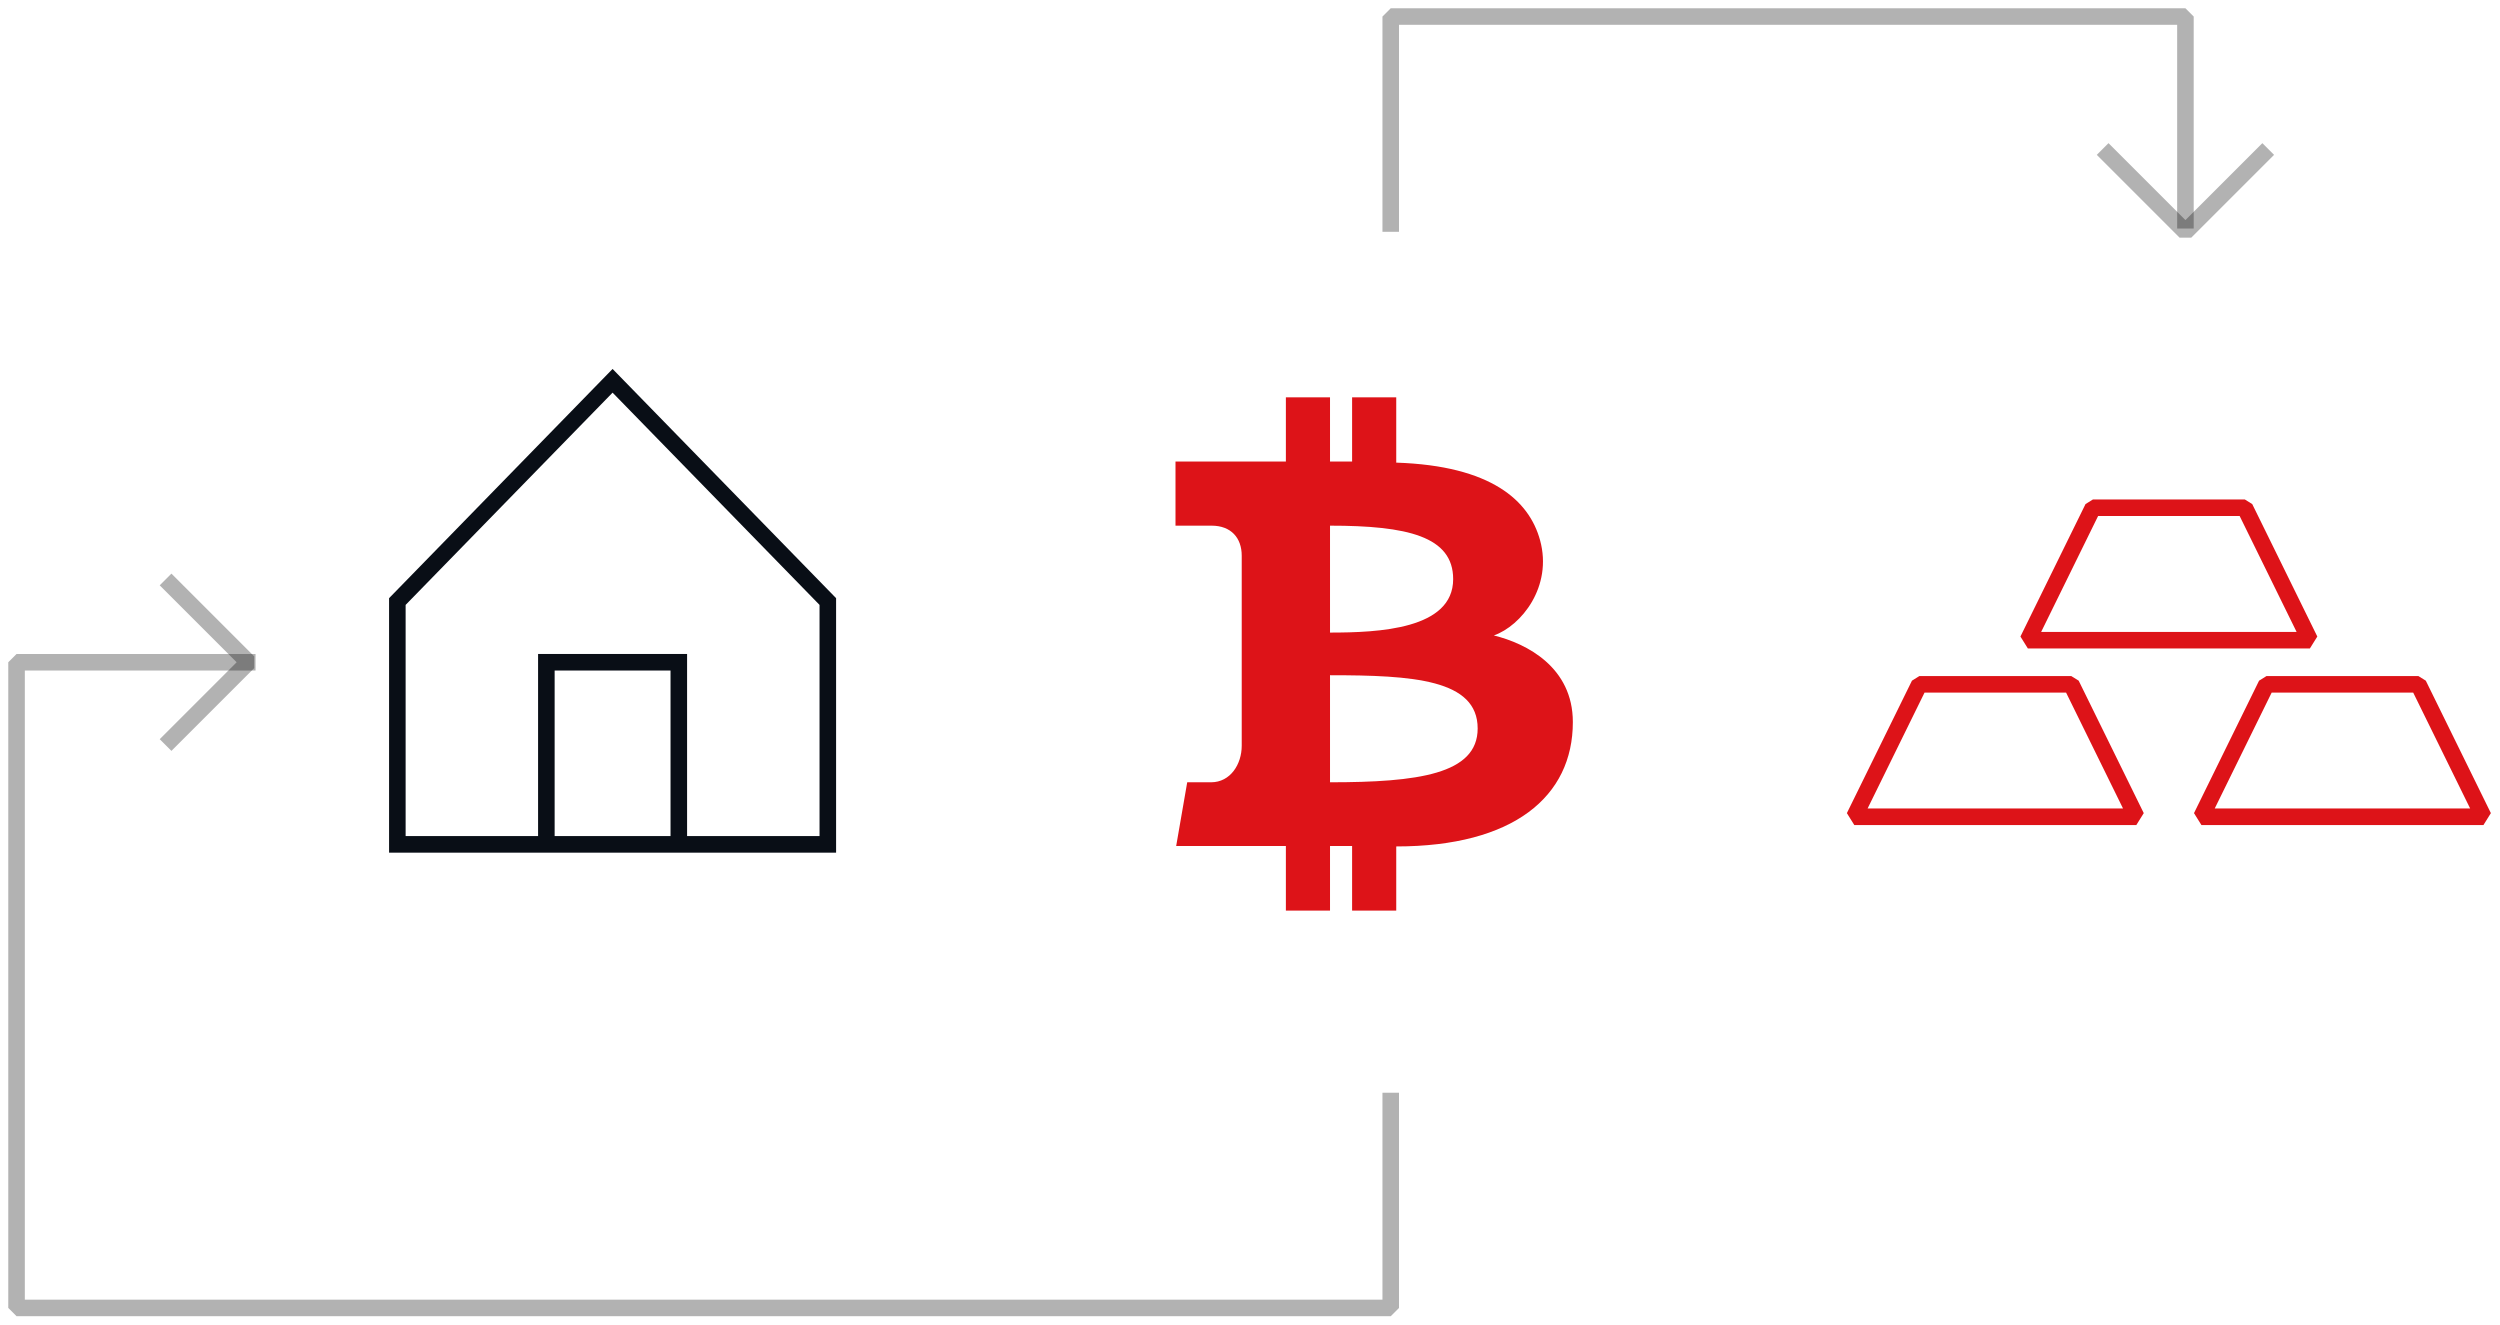 <?xml version="1.0" encoding="UTF-8"?>
<svg width="151px" height="80px" viewBox="0 0 151 80" version="1.1" xmlns="http://www.w3.org/2000/svg" xmlns:xlink="http://www.w3.org/1999/xlink">
    <!-- Generator: Sketch 46.2 (44496) - http://www.bohemiancoding.com/sketch -->
    <title>Different Types of Collateral</title>
    <desc>Created with Sketch.</desc>
    <defs>
        <path d="M10.668,0 L13.332,0 L13.332,3.945 C19.085,4.135 21.364,6.245 22.016,8.624 C22.791,11.442 20.875,13.804 19.227,14.381 C21.227,14.877 23.999,16.309 23.999,19.615 C23.999,24.112 20.416,27.126 13.332,27.126 L13.332,30.999 L10.668,30.999 L10.668,27.098 L9.335,27.098 L9.335,30.999 L6.667,30.999 L6.667,27.098 L0.043,27.098 L0.709,23.25 L2.147,23.25 C3.325,23.25 3.999,22.152 3.999,21.046 L3.999,9.565 C3.999,8.488 3.355,7.753 2.18,7.753 L0.001,7.753 L0.001,3.876 L6.667,3.876 L6.667,0 L9.335,0 L9.335,3.876 L10.668,3.876 L10.668,0 Z M9.335,7.753 L9.335,14.21 C12.28,14.21 16.771,14.008 16.771,10.979 C16.771,8.395 13.999,7.753 9.335,7.753 Z M9.335,16.787 L9.335,23.25 C14.625,23.25 18.252,22.766 18.252,20.001 C18.252,17.033 14.332,16.787 9.335,16.787 Z" id="path-1"></path>
        <path d="M10.668,0 L13.332,0 L13.332,3.945 C19.085,4.135 21.364,6.245 22.016,8.624 C22.791,11.442 20.875,13.804 19.227,14.381 C21.227,14.877 23.999,16.309 23.999,19.615 C23.999,24.112 20.416,27.126 13.332,27.126 L13.332,30.999 L10.668,30.999 L10.668,27.098 L9.335,27.098 L9.335,30.999 L6.667,30.999 L6.667,27.098 L0.043,27.098 L0.709,23.25 L2.147,23.25 C3.325,23.25 3.999,22.152 3.999,21.046 L3.999,9.565 C3.999,8.488 3.355,7.753 2.18,7.753 L0.001,7.753 L0.001,3.876 L6.667,3.876 L6.667,0 L9.335,0 L9.335,3.876 L10.668,3.876 L10.668,0 Z M9.335,7.753 L9.335,14.21 C12.28,14.21 16.771,14.008 16.771,10.979 C16.771,8.395 13.999,7.753 9.335,7.753 Z M9.335,16.787 L9.335,23.25 C14.625,23.25 18.252,22.766 18.252,20.001 C18.252,17.033 14.332,16.787 9.335,16.787 Z" id="path-3"></path>
    </defs>
    <g id="Web-UI" stroke="none" stroke-width="1" fill="none" fill-rule="evenodd">
        <g id="02_Index_Karma_Web_1366px" transform="translate(-229, -2913)">
            <g id="Different-Types-of-Collateral" transform="translate(230, 2914)">
                <polyline id="Stroke-1" stroke="#000000" opacity="0.304" stroke-linejoin="bevel" points="83 65 83 78 0 78 0 39 14.435 39"></polyline>
                <polyline id="Stroke-2" stroke="#000000" opacity="0.304" stroke-linejoin="bevel" points="83 13 83 0 131 0 131 12.805"></polyline>
                <polyline id="Stroke-3" stroke="#000000" opacity="0.304" stroke-linejoin="bevel" points="136 8 131 13 126 8"></polyline>
                <polyline id="Stroke-4" stroke="#000000" opacity="0.304" stroke-linejoin="bevel" points="9 34 14 39 9 44"></polyline>
                <polyline id="Stroke-5" stroke="#090E16" points="36 50 49 50 49 35.333 36 22 23 35.333 23 50 36 50"></polyline>
                <polyline id="Stroke-6" stroke="#090E16" points="40 50 40 39 32 39 32 50"></polyline>
                <path d="M80.667,54 L80.667,50.098 L79.333,50.098 L79.333,54 L76.667,54 L76.667,50.098 L70.041,50.098 L70.708,46.25 L72.147,46.25 C73.325,46.25 74,45.15 74,44.045 L74,32.563 C74,31.486 73.353,30.75 72.18,30.75 L70,30.75 L70,26.875 L76.667,26.875 L76.667,23 L79.333,23 L79.333,26.875 L80.667,26.875 L80.667,23 L83.333,23 L83.333,26.943 C89.087,27.132 91.365,29.244 92.019,31.626 C92.792,34.44 90.876,36.804 89.228,37.381 C91.229,37.875 94,39.307 94,42.613 C94,47.112 90.416,50.125 83.333,50.125 L83.333,54 L80.667,54 Z M79.333,39.784 L79.333,46.25 C84.625,46.25 88.251,45.766 88.251,43 C88.251,40.033 84.333,39.784 79.333,39.784 L79.333,39.784 Z M79.333,37.208 C82.281,37.208 86.771,37.007 86.771,33.979 C86.771,31.396 84,30.75 79.333,30.75 L79.333,37.208 Z" id="Fill-7" fill="#DD1318"></path>
                <g id="Group-11" transform="translate(70, 23)">
                    <mask id="mask-2" fill="white">
                        <use xlink:href="#path-1"></use>
                    </mask>
                    <g id="Clip-10"></g>
                </g>
                <g id="Group-14" transform="translate(70, 23)">
                    <mask id="mask-4" fill="white">
                        <use xlink:href="#path-3"></use>
                    </mask>
                    <g id="Clip-13"></g>
                </g>
                <g id="Group-21" transform="translate(111, 29)" stroke="#DD1318" stroke-linejoin="bevel">
                    <polygon id="Stroke-15" points="38 19.333 34.069 11.333 24.897 11.333 20.966 19.333"></polygon>
                    <polygon id="Stroke-17" points="27.517 8.667 23.586 0.667 14.414 0.667 10.483 8.667"></polygon>
                    <polygon id="Stroke-19" points="17.034 19.333 13.103 11.333 3.931 11.333 0 19.333"></polygon>
                </g>
            </g>
        </g>
    </g>
</svg>